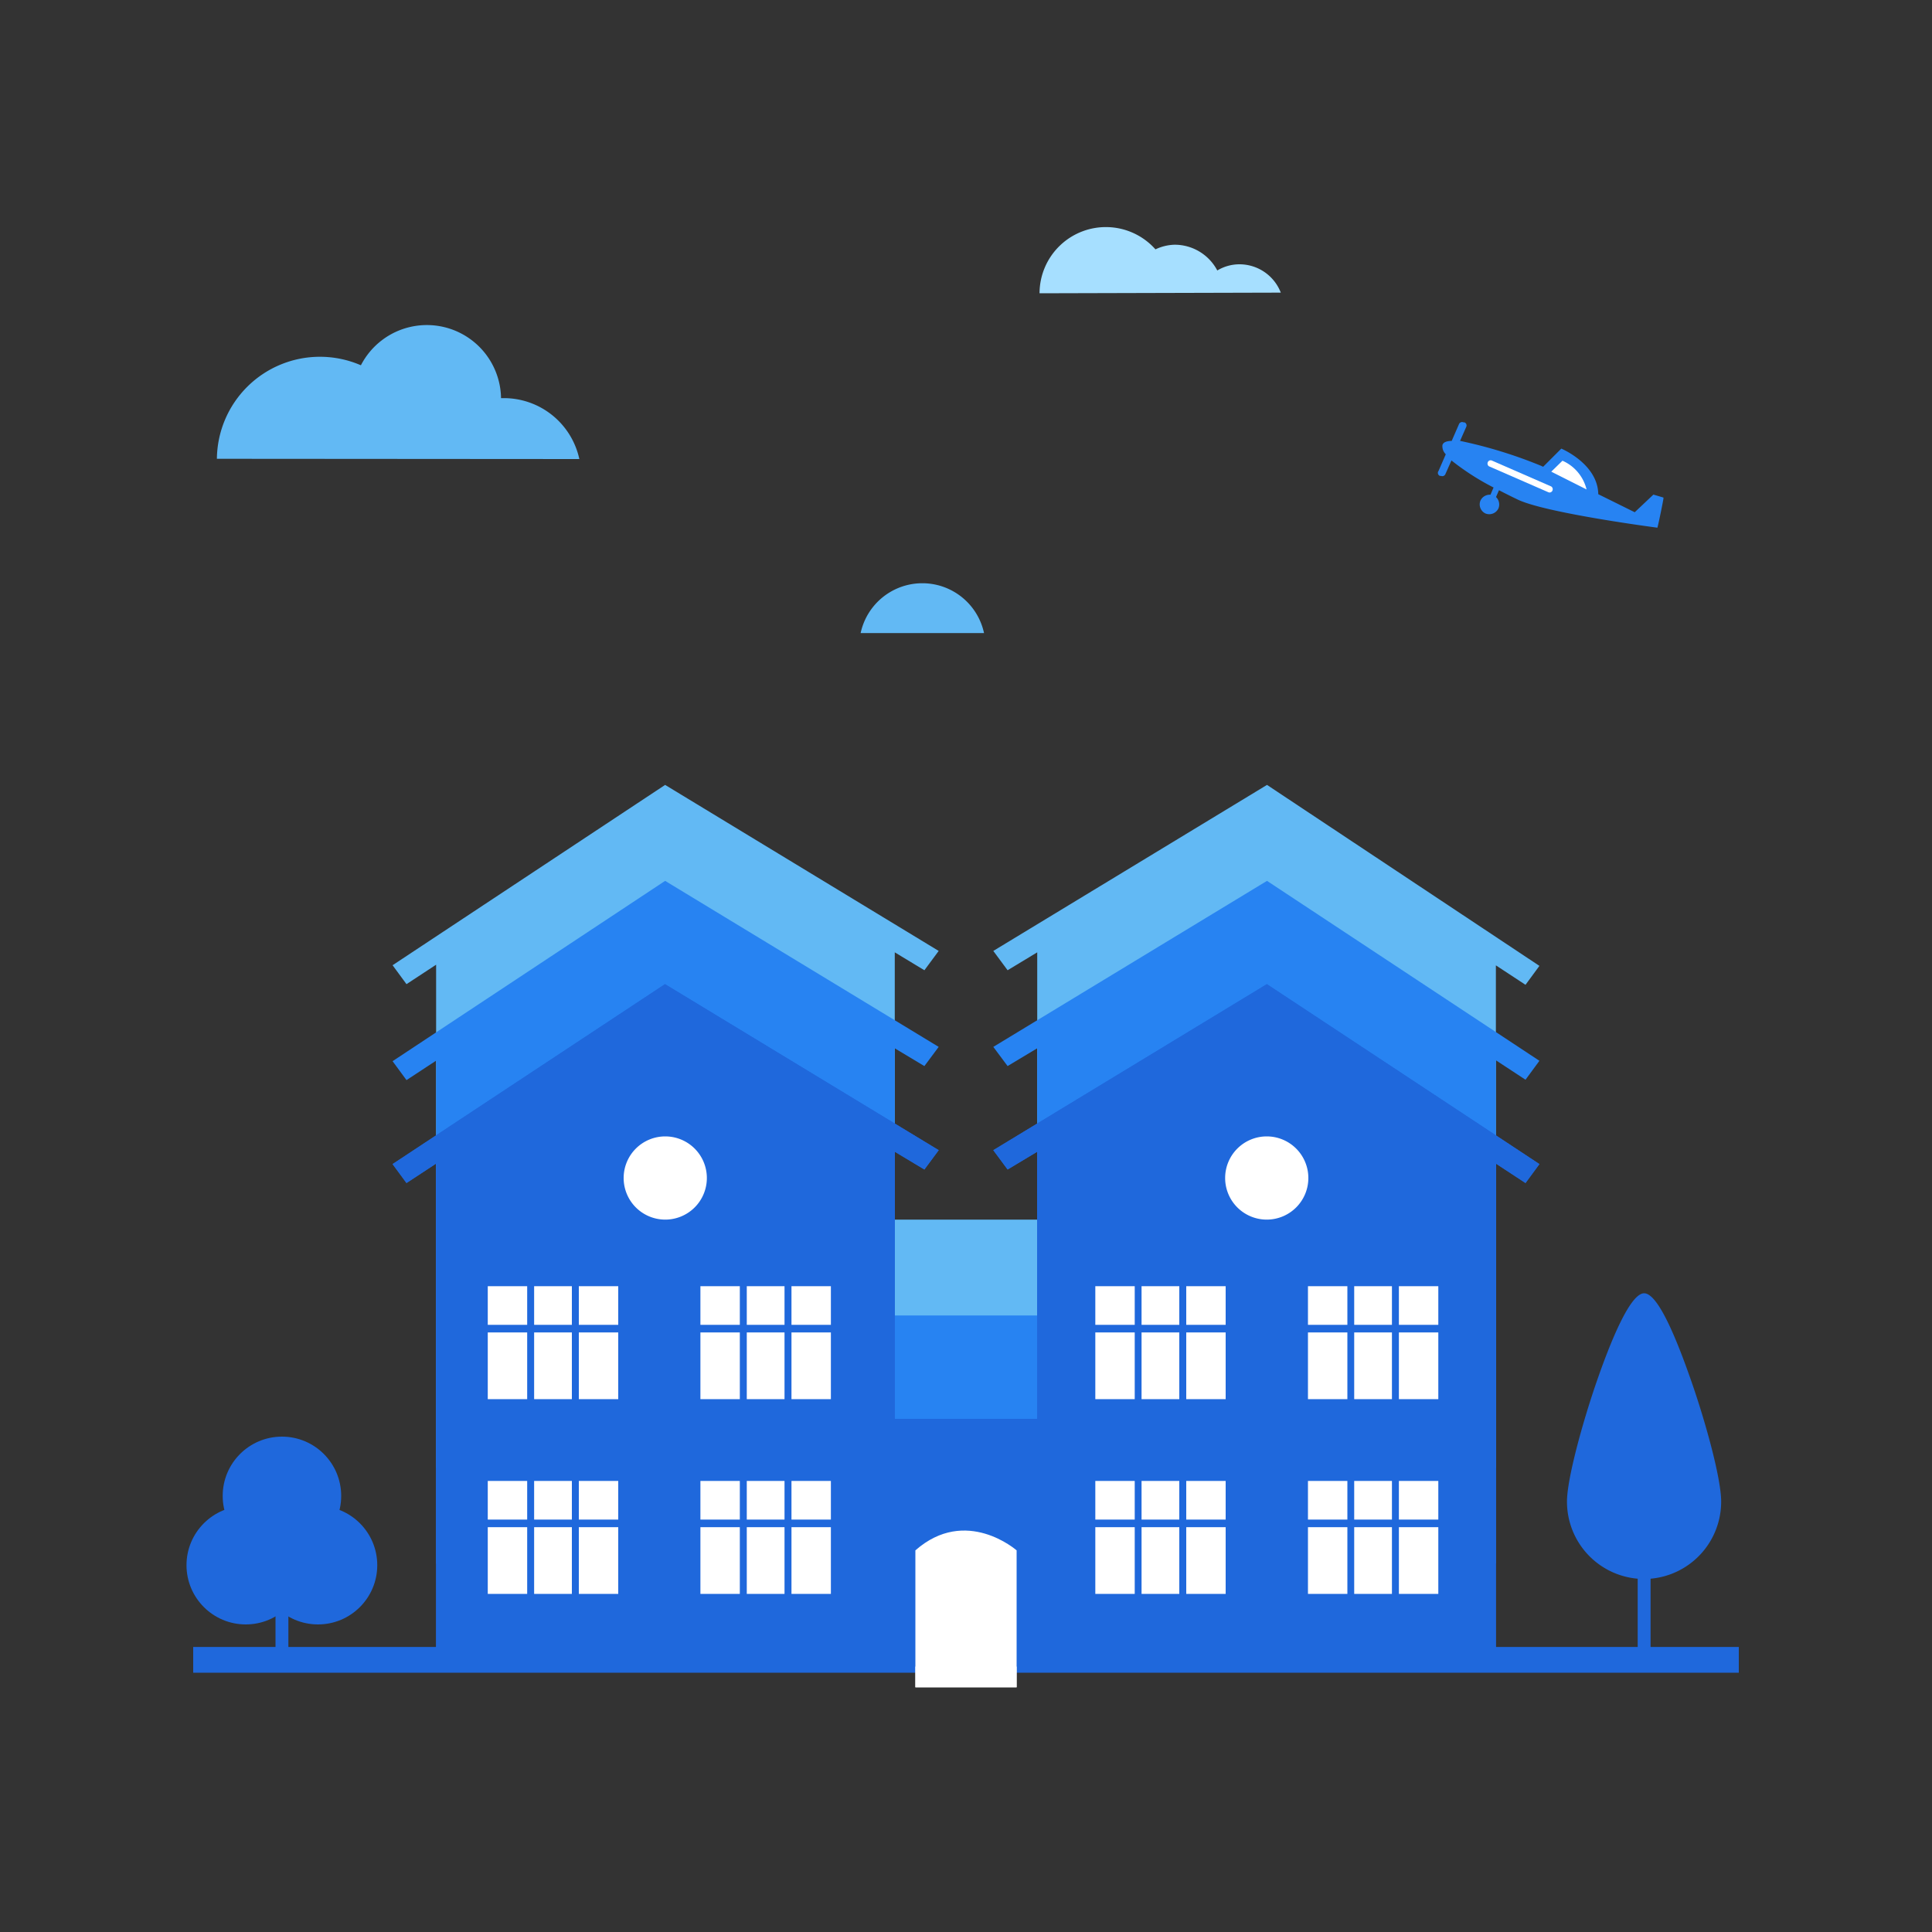 <svg xmlns="http://www.w3.org/2000/svg" viewBox="0 0 150 150"><rect x="0" y="0" width="150" height="150" fill="#333333" stroke="none"/><path d="M98.37,60.94,77.12,73.83l1.11,1.5,2.3-1.39V94.69H69.47V73.94l2.3,1.39,1.11-1.5L51.64,60.94l-21.16,14,1.08,1.47,2.3-1.51v39.05H71.07v1.62h7.86v-1.62h37.21v-39l2.3,1.51,1.08-1.47Z" fill="#62b9f4"/><path d="M98.37,68.39,77.12,81.28l1.11,1.49,2.3-1.38v20.74H69.47V81.39l2.3,1.38,1.11-1.49L51.64,68.39l-21.16,14,1.08,1.47,2.3-1.51v39.05H71.07V123h7.86v-1.62h37.21V82.32l2.3,1.51,1.08-1.47Z" fill="#2783f2"/><rect x="15" y="127.87" width="120" height="2" fill="#1f68dc"/><polygon points="98.36 76.41 77.12 89.3 78.23 90.8 80.53 89.42 80.53 110.16 69.47 110.16 69.47 89.42 71.77 90.8 72.88 89.3 51.63 76.41 30.48 90.38 31.56 91.85 33.86 90.34 33.86 129.39 116.14 129.39 116.14 90.34 118.44 91.85 119.52 90.38 98.36 76.41" fill="#1f68dc"/><path d="M98.35,94.69a3.23,3.23,0,1,1,3.23-3.23A3.23,3.23,0,0,1,98.35,94.69Z" fill="#fff"/><rect x="61.45" y="99.86" width="3.06" height="3" fill="#fff"/><rect x="61.45" y="103.45" width="3.06" height="5.18" fill="#fff"/><rect x="57.98" y="103.45" width="2.93" height="5.18" fill="#fff"/><rect x="57.98" y="99.86" width="2.93" height="3" fill="#fff"/><rect x="54.38" y="103.45" width="3.06" height="5.18" fill="#fff"/><rect x="54.38" y="99.86" width="3.06" height="3" fill="#fff"/><rect x="61.45" y="114.98" width="3.06" height="3" fill="#fff"/><rect x="61.45" y="118.57" width="3.06" height="5.18" fill="#fff"/><rect x="57.98" y="118.57" width="2.93" height="5.18" fill="#fff"/><rect x="57.98" y="114.98" width="2.93" height="3" fill="#fff"/><rect x="54.38" y="118.57" width="3.06" height="5.18" fill="#fff"/><rect x="54.38" y="114.98" width="3.06" height="3" fill="#fff"/><rect x="44.94" y="114.98" width="3.06" height="3" fill="#fff"/><rect x="44.94" y="118.57" width="3.06" height="5.18" fill="#fff"/><rect x="41.47" y="118.57" width="2.93" height="5.18" fill="#fff"/><rect x="41.47" y="114.98" width="2.93" height="3" fill="#fff"/><rect x="37.87" y="118.57" width="3.06" height="5.18" fill="#fff"/><rect x="37.87" y="114.98" width="3.06" height="3" fill="#fff"/><rect x="44.94" y="99.86" width="3.06" height="3" fill="#fff"/><rect x="44.94" y="103.45" width="3.06" height="5.18" fill="#fff"/><rect x="41.47" y="103.45" width="2.93" height="5.18" fill="#fff"/><rect x="41.47" y="99.86" width="2.93" height="3" fill="#fff"/><rect x="37.87" y="103.45" width="3.06" height="5.18" fill="#fff"/><rect x="37.87" y="99.86" width="3.06" height="3" fill="#fff"/><rect x="108.61" y="99.86" width="3.06" height="3" fill="#fff"/><rect x="108.61" y="103.45" width="3.06" height="5.18" fill="#fff"/><rect x="105.14" y="103.45" width="2.93" height="5.18" fill="#fff"/><rect x="105.14" y="99.86" width="2.93" height="3" fill="#fff"/><rect x="101.55" y="103.45" width="3.06" height="5.18" fill="#fff"/><rect x="101.55" y="99.86" width="3.06" height="3" fill="#fff"/><rect x="108.61" y="114.98" width="3.06" height="3" fill="#fff"/><rect x="108.61" y="118.57" width="3.06" height="5.18" fill="#fff"/><rect x="105.14" y="118.57" width="2.93" height="5.18" fill="#fff"/><rect x="105.14" y="114.98" width="2.93" height="3" fill="#fff"/><rect x="101.55" y="118.57" width="3.06" height="5.18" fill="#fff"/><rect x="101.55" y="114.98" width="3.06" height="3" fill="#fff"/><rect x="92.1" y="114.98" width="3.06" height="3" fill="#fff"/><rect x="92.1" y="118.57" width="3.06" height="5.18" fill="#fff"/><rect x="88.63" y="118.57" width="2.93" height="5.18" fill="#fff"/><rect x="88.63" y="114.98" width="2.93" height="3" fill="#fff"/><rect x="85.04" y="118.57" width="3.06" height="5.18" fill="#fff"/><rect x="85.04" y="114.98" width="3.06" height="3" fill="#fff"/><rect x="92.1" y="99.86" width="3.06" height="3" fill="#fff"/><rect x="92.1" y="103.45" width="3.06" height="5.18" fill="#fff"/><rect x="88.63" y="103.45" width="2.93" height="5.18" fill="#fff"/><rect x="88.63" y="99.86" width="2.93" height="3" fill="#fff"/><rect x="85.04" y="103.45" width="3.06" height="5.18" fill="#fff"/><rect x="85.04" y="99.86" width="3.06" height="3" fill="#fff"/><path d="M48.42,91.46a3.23,3.23,0,1,1,3.23,3.23A3.23,3.23,0,0,1,48.42,91.46Z" fill="#fff"/><path d="M71.07,120.37V131h7.86V120.37S75,116.91,71.07,120.37Z" fill="#fff"/><path d="M133.63,116.57c0-1.72-1.14-5.94-2.28-9.23s-2.61-6.93-3.7-6.93-2.62,3.77-3.71,6.93-2.28,7.51-2.28,9.23a6,6,0,0,0,5.49,6v6.84h1v-6.84A6,6,0,0,0,133.63,116.57Z" fill="#1f68dc"/><line x1="21.89" y1="122.1" x2="21.89" y2="129.29" fill="none" stroke="#1f68dc" stroke-miterlimit="10"/><circle cx="21.89" cy="116.14" r="4.6" fill="#1f68dc"/><circle cx="24.69" cy="121.52" r="4.6" fill="#1f68dc"/><circle cx="19.08" cy="121.52" r="4.6" fill="#1f68dc"/><path d="M80.71,22.77a5.15,5.15,0,0,1,9-3.41A3.67,3.67,0,0,1,91.2,19a3.74,3.74,0,0,1,3.31,2,3.34,3.34,0,0,1,1.72-.48,3.44,3.44,0,0,1,3.21,2.2Z" fill="#a6dfff"/><path d="M16.84,35.62a8,8,0,0,1,8-7.92,8,8,0,0,1,3.18.66,5.76,5.76,0,0,1,10.88,2.55l.22,0a6,6,0,0,1,5.86,4.73Z" fill="#62b9f4"/><path d="M66.82,49.15a4.9,4.9,0,0,1,9.58,0Z" fill="#62b9f4"/><polygon points="98.36 76.41 77.12 89.3 78.23 90.8 80.53 89.42 80.53 110.16 69.47 110.16 69.47 89.42 71.77 90.8 72.88 89.3 51.63 76.41 30.48 90.38 31.56 91.85 33.86 90.34 33.86 129.39 116.14 129.39 116.14 90.34 118.44 91.85 119.52 90.38 98.36 76.41" fill="#1f68dc"/><path d="M98.35,94.69a3.23,3.23,0,1,1,3.23-3.23A3.23,3.23,0,0,1,98.35,94.69Z" fill="#fff"/><rect x="61.45" y="99.86" width="3.06" height="3" fill="#fff"/><rect x="61.45" y="103.45" width="3.06" height="5.18" fill="#fff"/><rect x="57.98" y="103.45" width="2.93" height="5.18" fill="#fff"/><rect x="57.98" y="99.86" width="2.93" height="3" fill="#fff"/><rect x="54.38" y="103.45" width="3.06" height="5.18" fill="#fff"/><rect x="54.38" y="99.86" width="3.06" height="3" fill="#fff"/><rect x="61.45" y="114.98" width="3.06" height="3" fill="#fff"/><rect x="61.45" y="118.57" width="3.06" height="5.18" fill="#fff"/><rect x="57.98" y="118.57" width="2.93" height="5.18" fill="#fff"/><rect x="57.98" y="114.98" width="2.93" height="3" fill="#fff"/><rect x="54.38" y="118.57" width="3.06" height="5.18" fill="#fff"/><rect x="54.38" y="114.98" width="3.06" height="3" fill="#fff"/><rect x="44.94" y="114.98" width="3.06" height="3" fill="#fff"/><rect x="44.94" y="118.57" width="3.06" height="5.18" fill="#fff"/><rect x="41.47" y="118.57" width="2.93" height="5.18" fill="#fff"/><rect x="41.47" y="114.98" width="2.93" height="3" fill="#fff"/><rect x="37.87" y="118.57" width="3.06" height="5.18" fill="#fff"/><rect x="37.87" y="114.98" width="3.06" height="3" fill="#fff"/><rect x="44.94" y="99.86" width="3.06" height="3" fill="#fff"/><rect x="44.94" y="103.45" width="3.06" height="5.18" fill="#fff"/><rect x="41.47" y="103.45" width="2.93" height="5.18" fill="#fff"/><rect x="41.47" y="99.86" width="2.93" height="3" fill="#fff"/><rect x="37.87" y="103.45" width="3.06" height="5.18" fill="#fff"/><rect x="37.87" y="99.86" width="3.06" height="3" fill="#fff"/><rect x="108.61" y="99.86" width="3.06" height="3" fill="#fff"/><rect x="108.61" y="103.45" width="3.06" height="5.18" fill="#fff"/><rect x="105.14" y="103.45" width="2.93" height="5.18" fill="#fff"/><rect x="105.14" y="99.86" width="2.93" height="3" fill="#fff"/><rect x="101.55" y="103.45" width="3.06" height="5.18" fill="#fff"/><rect x="101.55" y="99.86" width="3.06" height="3" fill="#fff"/><rect x="108.61" y="114.98" width="3.06" height="3" fill="#fff"/><rect x="108.61" y="118.57" width="3.06" height="5.18" fill="#fff"/><rect x="105.14" y="118.57" width="2.93" height="5.18" fill="#fff"/><rect x="105.14" y="114.98" width="2.93" height="3" fill="#fff"/><rect x="101.55" y="118.57" width="3.06" height="5.18" fill="#fff"/><rect x="101.55" y="114.98" width="3.06" height="3" fill="#fff"/><rect x="92.1" y="114.98" width="3.06" height="3" fill="#fff"/><rect x="92.1" y="118.57" width="3.06" height="5.18" fill="#fff"/><rect x="88.63" y="118.57" width="2.93" height="5.18" fill="#fff"/><rect x="88.63" y="114.98" width="2.93" height="3" fill="#fff"/><rect x="85.04" y="118.57" width="3.06" height="5.18" fill="#fff"/><rect x="85.04" y="114.98" width="3.06" height="3" fill="#fff"/><rect x="92.1" y="99.86" width="3.06" height="3" fill="#fff"/><rect x="92.1" y="103.45" width="3.06" height="5.18" fill="#fff"/><rect x="88.63" y="103.45" width="2.93" height="5.18" fill="#fff"/><rect x="88.63" y="99.86" width="2.93" height="3" fill="#fff"/><rect x="85.04" y="103.45" width="3.06" height="5.18" fill="#fff"/><rect x="85.04" y="99.86" width="3.06" height="3" fill="#fff"/><path d="M48.42,91.46a3.23,3.23,0,1,1,3.23,3.23A3.23,3.23,0,0,1,48.42,91.46Z" fill="#fff"/><path d="M71.07,120.37V131h7.86V120.37S75,116.91,71.07,120.37Z" fill="#fff"/><path d="M111.69,36.56l.56-1.29a.88.88,0,0,1-.26-.71c.06-.23.33-.32.72-.33l.57-1.31a.26.26,0,0,1,.34-.13l.08,0a.26.26,0,0,1,.14.35l-.48,1.09a35.86,35.86,0,0,1,6.3,1.94l.15.07,1.41-1.41s2.83,1.18,2.87,3.54l2.83,1.4s1.45-1.37,1.45-1.37,0,0,0,0l.78.23s0,0,0,.07-.35,1.84-.47,2.27c0,0-8.83-1.15-10.92-2.22,0,0-.59-.28-1.38-.69l-.23.53a.8.8,0,0,1,.19.88.79.79,0,0,1-1,.4.78.78,0,0,1-.4-1,.8.8,0,0,1,.78-.46l.24-.56a19.56,19.56,0,0,1-3.27-2.1l-.47,1.06a.26.26,0,0,1-.34.14l-.08,0A.25.25,0,0,1,111.69,36.56Z" fill="#2783f2"/><rect x="115.28" y="36.74" width="5.48" height="0.5" rx="0.23" transform="translate(211.39 118.1) rotate(-156.42)" fill="#fff"/><path d="M123.18,38a3.28,3.28,0,0,0-1.87-2.23l-.87.85Z" fill="#fff"/></svg>
